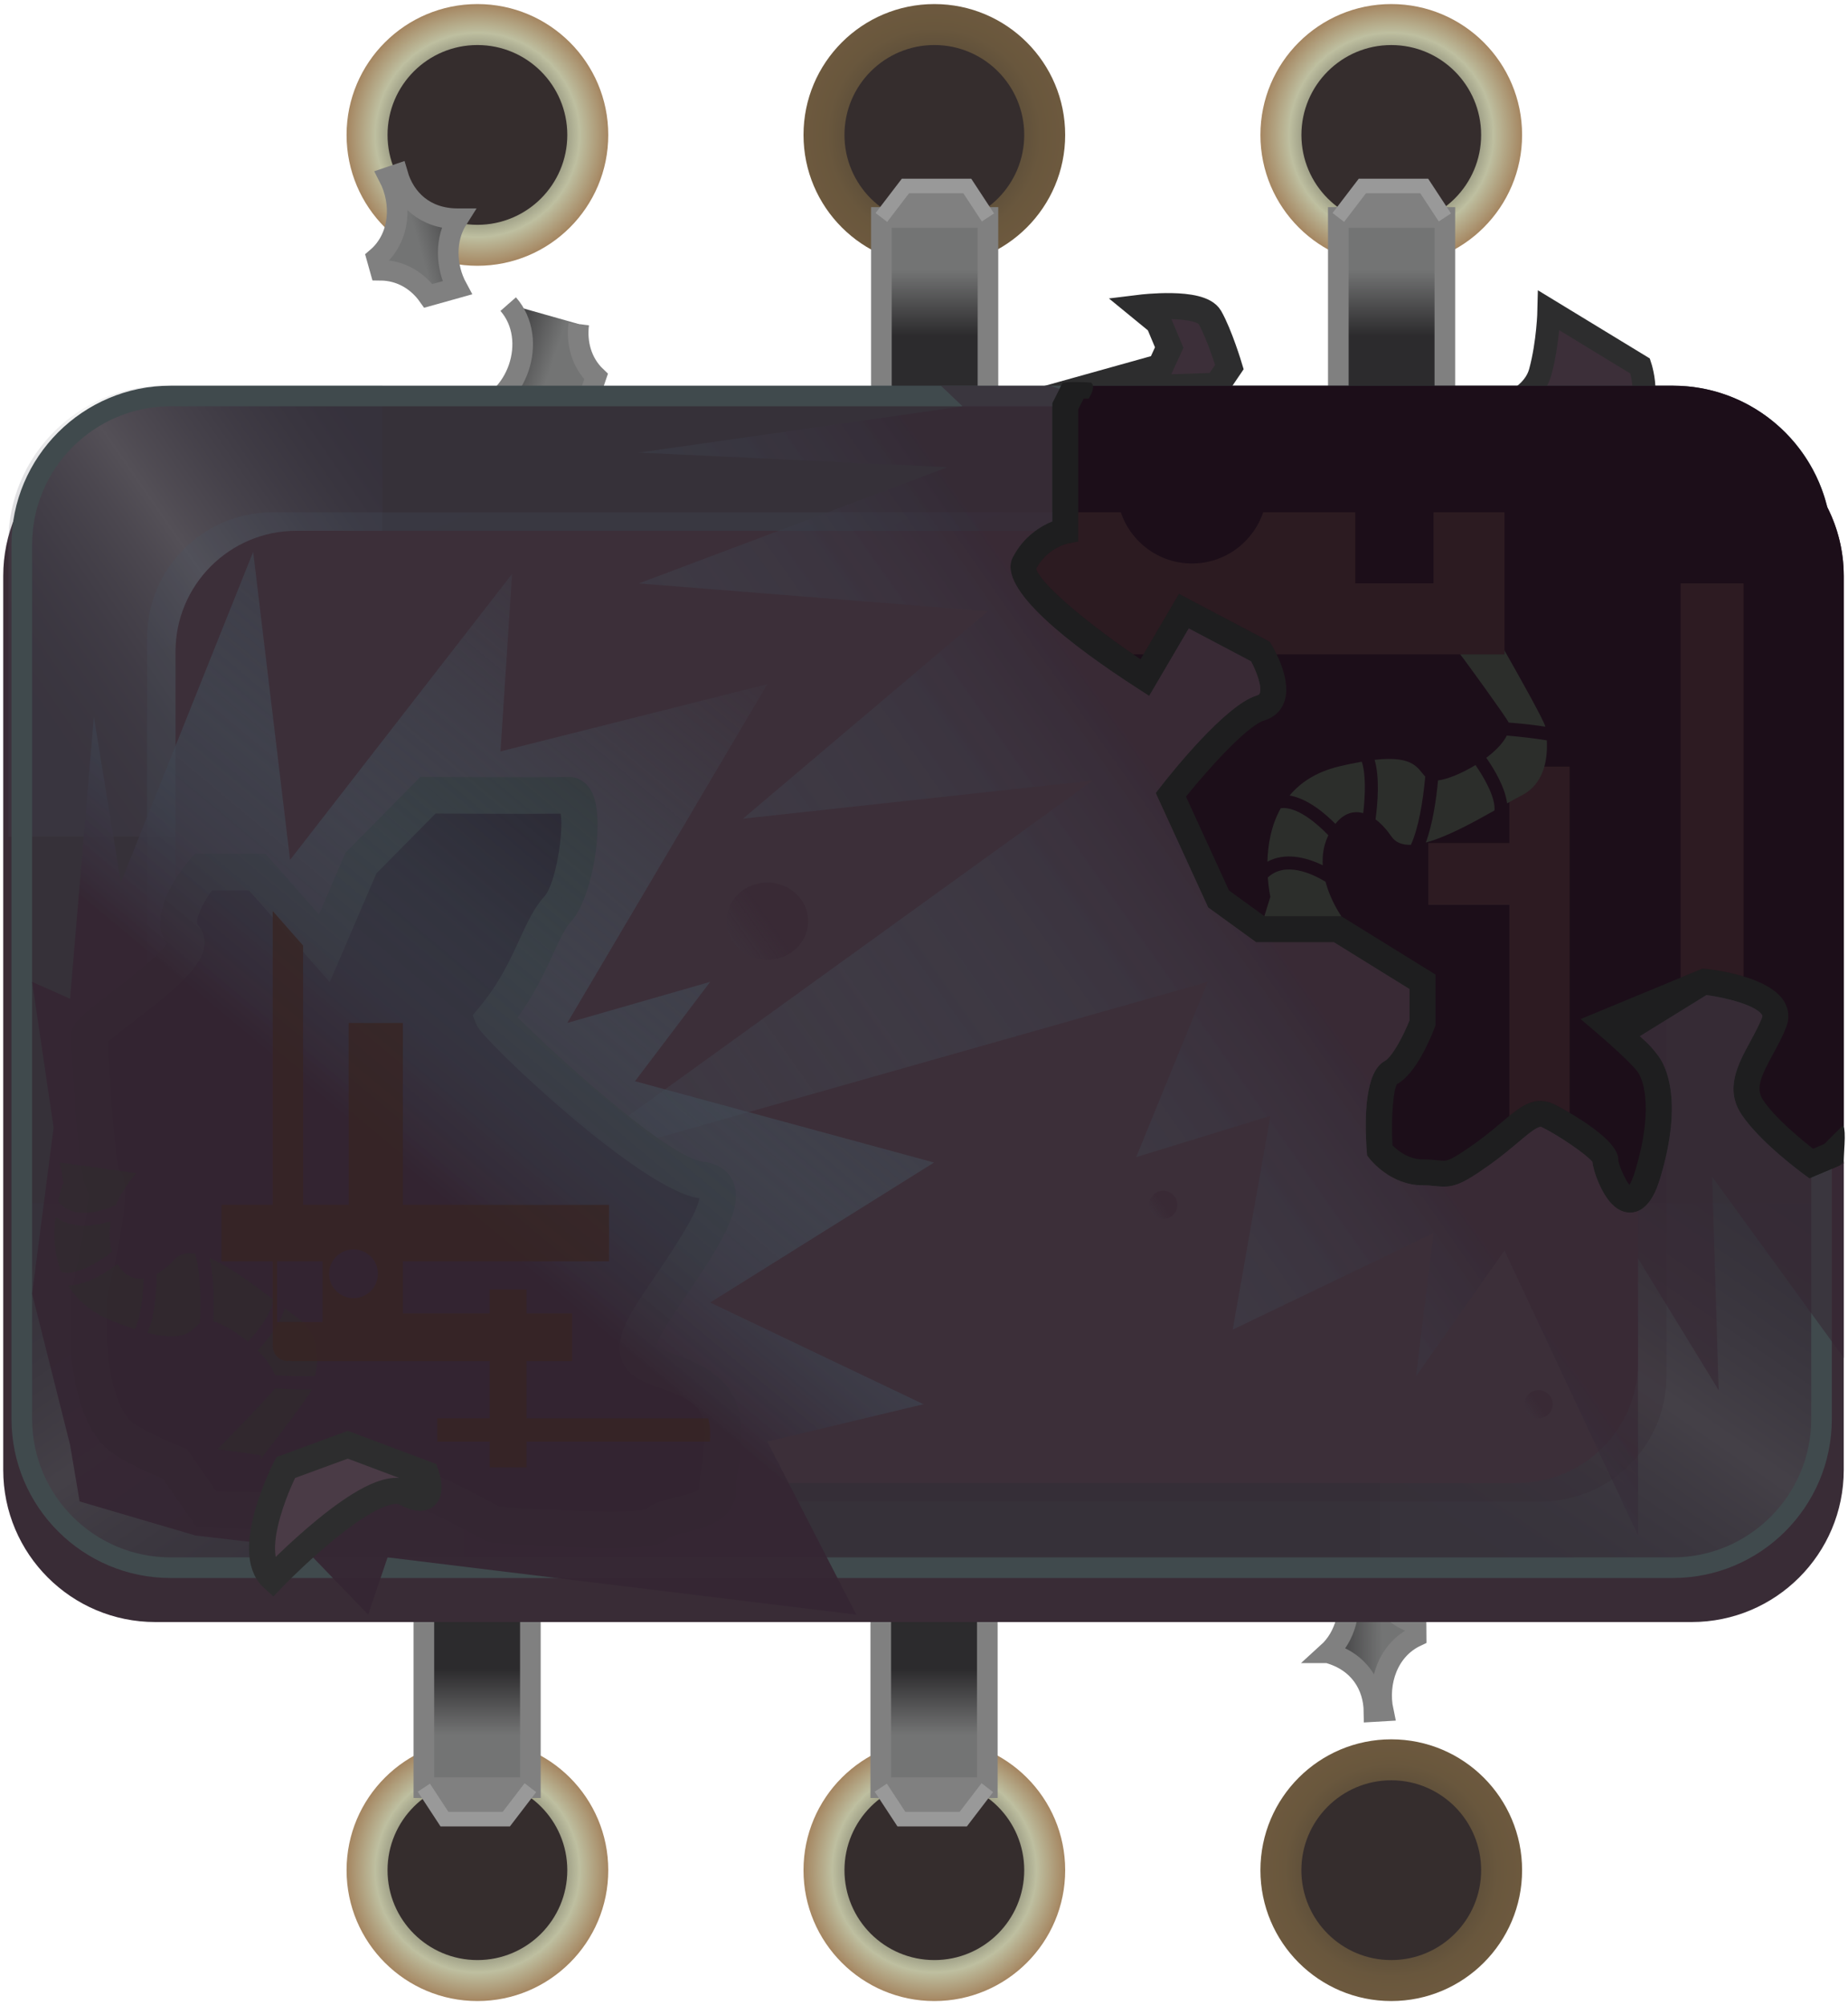 <?xml version="1.0" encoding="utf-8"?>
<!-- Generator: Adobe Illustrator 16.0.0, SVG Export Plug-In . SVG Version: 6.00 Build 0)  -->
<!DOCTYPE svg PUBLIC "-//W3C//DTD SVG 1.1//EN" "http://www.w3.org/Graphics/SVG/1.1/DTD/svg11.dtd">
<svg version="1.1" id="chip_x5F_damaged" xmlns="http://www.w3.org/2000/svg" xmlns:xlink="http://www.w3.org/1999/xlink" x="0px"
	 y="0px" width="109.862px" height="119.184px" viewBox="0 0 109.862 119.184" style="enable-background:new 0 0 109.862 119.184;"
	 xml:space="preserve">
<g>
	
		<linearGradient id="SVGID_1_" gradientUnits="userSpaceOnUse" x1="-150.742" y1="1354.307" x2="-144.409" y2="1354.307" gradientTransform="matrix(1 -0.006 -0.006 -1 237.142 1451.39)">
		<stop  offset="0" style="stop-color:#2C2B2D"/>
		<stop  offset="0.617" style="stop-color:#737474"/>
	</linearGradient>
	<path style="fill:url(#SVGID_1_);stroke:#808080;stroke-width:1.226;stroke-miterlimit:10;" d="M78.931,98.242c0.003,0,0.004,0,0.007,0.001c1.893,0.517,2.723,1.982,2.745,3.492l0.549-0.032
		c-0.36-1.695,0.287-3.644,1.955-4.432l-0.006-0.767c-1.188-0.334-1.975-1.194-2.351-2.225l-1.779,0.012
		C80.378,95.693,80,97.272,78.931,98.242z"/>
	<path style="fill:#3C2F39;stroke:#2D2D2E;stroke-width:1.548;stroke-miterlimit:10;" d="M63.996,23.21l4.98-1.391l0.532-1.161l-0.629-1.5l-1.064-0.871c0,0,3.531-0.435,4.111,0.581
		c0.58,1.017,1.16,2.95,1.16,2.95l-0.602,0.887v0.219L63.996,23.21z"/>
	<path style="fill:#3C2F39;stroke:#2D2D2E;stroke-width:1.367;stroke-miterlimit:10;" d="M88.758,24.384c0,0,2.343-0.547,2.812-2.281c0.47-1.733,0.512-3.649,0.512-3.649l5.425,3.304
		c0,0,0.996,2.998-1.173,3.314C94.163,25.39,88.758,24.384,88.758,24.384z"/>
	<g>
		<g>
			
				<radialGradient id="SVGID_2_" cx="4.71" cy="1030.836" r="7.778" gradientTransform="matrix(1 0 0 -1 78 1142)" gradientUnits="userSpaceOnUse">
				<stop  offset="0.054" style="stop-color:#31312F"/>
				<stop  offset="0.31" style="stop-color:#31312F"/>
				<stop  offset="0.474" style="stop-color:#4B4236"/>
				<stop  offset="0.641" style="stop-color:#5E4F3A"/>
				<stop  offset="0.815" style="stop-color:#69573D"/>
				<stop  offset="1" style="stop-color:#6D593E"/>
			</radialGradient>
			<circle style="fill:url(#SVGID_2_);" cx="82.709" cy="111.165" r="7.778"/>
			<circle style="fill:#352D2D;" cx="82.709" cy="111.165" r="5.343"/>
		</g>
		<g>
			
				<radialGradient id="SVGID_3_" cx="-22.454" cy="1030.836" r="7.778" gradientTransform="matrix(1 0 0 -1 78 1142)" gradientUnits="userSpaceOnUse">
				<stop  offset="0.054" style="stop-color:#31312F"/>
				<stop  offset="0.31" style="stop-color:#31312F"/>
				<stop  offset="0.781" style="stop-color:#BEBFA0"/>
				<stop  offset="1" style="stop-color:#A58661"/>
			</radialGradient>
			<circle style="fill:url(#SVGID_3_);" cx="55.546" cy="111.165" r="7.778"/>
			<circle style="fill:#352D2D;" cx="55.546" cy="111.165" r="5.343"/>
			
				<linearGradient id="SVGID_4_" gradientUnits="userSpaceOnUse" x1="-22.472" y1="1042.782" x2="-22.472" y2="1036.456" gradientTransform="matrix(1 0 0 -1 78 1142)">
				<stop  offset="0" style="stop-color:#2C2B2D"/>
				<stop  offset="0.617" style="stop-color:#737474"/>
			</linearGradient>
			<rect x="52.361" y="85.69" style="fill:url(#SVGID_4_);stroke:#808080;stroke-width:1.226;stroke-miterlimit:10;" width="6.334" height="20.569"/>
			<polyline style="fill:#808080;stroke:#999999;stroke-width:0.867;stroke-miterlimit:10;" points="52.361,106.26 53.587,108.13 57.265,108.13 58.695,106.26 			"/>
		</g>
		<g>
			
				<radialGradient id="SVGID_5_" cx="-49.618" cy="1030.836" r="7.778" gradientTransform="matrix(1 0 0 -1 78 1142)" gradientUnits="userSpaceOnUse">
				<stop  offset="0.054" style="stop-color:#31312F"/>
				<stop  offset="0.31" style="stop-color:#31312F"/>
				<stop  offset="0.781" style="stop-color:#BEBFA0"/>
				<stop  offset="1" style="stop-color:#A58661"/>
			</radialGradient>
			<circle style="fill:url(#SVGID_5_);" cx="28.382" cy="111.165" r="7.778"/>
			<circle style="fill:#352D2D;" cx="28.382" cy="111.165" r="5.343"/>
			
				<linearGradient id="SVGID_6_" gradientUnits="userSpaceOnUse" x1="-49.635" y1="1042.782" x2="-49.635" y2="1036.456" gradientTransform="matrix(1 0 0 -1 78 1142)">
				<stop  offset="0" style="stop-color:#2C2B2D"/>
				<stop  offset="0.617" style="stop-color:#737474"/>
			</linearGradient>
			<rect x="25.198" y="85.69" style="fill:url(#SVGID_6_);stroke:#808080;stroke-width:1.226;stroke-miterlimit:10;" width="6.333" height="20.569"/>
			<polyline style="fill:#808080;stroke:#999999;stroke-width:0.867;stroke-miterlimit:10;" points="25.198,106.26 26.423,108.13 30.1,108.13 31.531,106.26 			"/>
		</g>
		<g>
			
				<radialGradient id="SVGID_7_" cx="774.009" cy="659.002" r="7.778" gradientTransform="matrix(-1 0 0 1 802.391 -650.982)" gradientUnits="userSpaceOnUse">
				<stop  offset="0.054" style="stop-color:#31312F"/>
				<stop  offset="0.31" style="stop-color:#31312F"/>
				<stop  offset="0.781" style="stop-color:#BEBFA0"/>
				<stop  offset="1" style="stop-color:#A58661"/>
			</radialGradient>
			<circle style="fill:url(#SVGID_7_);" cx="28.382" cy="8.02" r="7.778"/>
			<circle style="fill:#352D2D;" cx="28.382" cy="8.02" r="5.343"/>
			
				<linearGradient id="SVGID_8_" gradientUnits="userSpaceOnUse" x1="709.814" y1="579.993" x2="716.148" y2="579.993" gradientTransform="matrix(-0.963 0.27 0.27 0.963 555.547 -736.906)">
				<stop  offset="0" style="stop-color:#2C2B2D"/>
				<stop  offset="0.617" style="stop-color:#737474"/>
			</linearGradient>
			<path style="fill:url(#SVGID_8_);stroke:#808080;stroke-width:1.226;stroke-miterlimit:10;" d="M27.214,13.002c-0.002,0-0.005,0-0.007,0c-1.961,0-3.147-1.196-3.567-2.646l-0.521,0.176
				c0.796,1.542,0.684,3.591-0.718,4.791l0.207,0.738c1.234,0.009,2.219,0.631,2.854,1.526l1.713-0.479
				C26.49,15.842,26.438,14.219,27.214,13.002z"/>
			
				<linearGradient id="SVGID_9_" gradientUnits="userSpaceOnUse" x1="-100.728" y1="968.373" x2="-94.394" y2="968.373" gradientTransform="matrix(0.947 0.322 0.322 -0.947 -188.773 974.184)">
				<stop  offset="0" style="stop-color:#2C2B2D"/>
				<stop  offset="0.617" style="stop-color:#737474"/>
			</linearGradient>
			<path style="fill:url(#SVGID_9_);stroke:#808080;stroke-width:1.226;stroke-miterlimit:10;" d="M30.212,18.077c1.84,2.094,0.554,5.872-2.181,6.408l-2.583,7.588l5.996,2.041l3.992-11.731
				c-0.871-0.832-1.172-1.996-1.031-3.12"/>
		</g>
		<g>
			
				<radialGradient id="SVGID_10_" cx="746.845" cy="659.002" r="7.778" gradientTransform="matrix(-1 0 0 1 802.391 -650.982)" gradientUnits="userSpaceOnUse">
				<stop  offset="0.054" style="stop-color:#31312F"/>
				<stop  offset="0.31" style="stop-color:#31312F"/>
				<stop  offset="0.474" style="stop-color:#4B4236"/>
				<stop  offset="0.641" style="stop-color:#5E4F3A"/>
				<stop  offset="0.815" style="stop-color:#69573D"/>
				<stop  offset="1" style="stop-color:#6D593E"/>
			</radialGradient>
			<circle style="fill:url(#SVGID_10_);" cx="55.546" cy="8.02" r="7.778"/>
			<circle style="fill:#352D2D;" cx="55.546" cy="8.02" r="5.343"/>
			
				<linearGradient id="SVGID_11_" gradientUnits="userSpaceOnUse" x1="746.825" y1="670.948" x2="746.825" y2="664.622" gradientTransform="matrix(-1 0 0 1 802.391 -650.982)">
				<stop  offset="0" style="stop-color:#2C2B2D"/>
				<stop  offset="0.617" style="stop-color:#737474"/>
			</linearGradient>
			<rect x="52.398" y="12.926" style="fill:url(#SVGID_11_);stroke:#808080;stroke-width:1.226;stroke-miterlimit:10;" width="6.334" height="20.568"/>
			<polyline style="fill:#808080;stroke:#999999;stroke-width:0.867;stroke-miterlimit:10;" points="58.732,12.926 57.505,11.055 53.828,11.055 52.398,12.926 			"/>
		</g>
		<g>
			
				<radialGradient id="SVGID_12_" cx="719.681" cy="659.002" r="7.778" gradientTransform="matrix(-1 0 0 1 802.391 -650.982)" gradientUnits="userSpaceOnUse">
				<stop  offset="0.054" style="stop-color:#31312F"/>
				<stop  offset="0.31" style="stop-color:#31312F"/>
				<stop  offset="0.781" style="stop-color:#BEBFA0"/>
				<stop  offset="1" style="stop-color:#A58661"/>
			</radialGradient>
			<circle style="fill:url(#SVGID_12_);" cx="82.709" cy="8.02" r="7.778"/>
			<circle style="fill:#352D2D;" cx="82.71" cy="8.02" r="5.342"/>
			
				<linearGradient id="SVGID_13_" gradientUnits="userSpaceOnUse" x1="719.661" y1="670.948" x2="719.661" y2="664.622" gradientTransform="matrix(-1 0 0 1 802.391 -650.982)">
				<stop  offset="0" style="stop-color:#2C2B2D"/>
				<stop  offset="0.617" style="stop-color:#737474"/>
			</linearGradient>
			<rect x="79.562" y="12.926" style="fill:url(#SVGID_13_);stroke:#808080;stroke-width:1.226;stroke-miterlimit:10;" width="6.334" height="20.568"/>
			<polyline style="fill:#808080;stroke:#999999;stroke-width:0.867;stroke-miterlimit:10;" points="85.896,12.926 84.669,11.055 80.992,11.055 79.562,12.926 			"/>
		</g>
		<path style="fill:#392C36;" d="M109.609,87.373c0,4.995-4.048,9.042-9.041,9.042H9.234c-4.992,0-9.042-4.048-9.042-9.042v-53.14
			c0-4.994,4.049-9.042,9.042-9.042h91.334c4.993,0,9.041,4.049,9.041,9.042V87.373z"/>
		<g>
			<path style="fill:#363139;" d="M108.289,84.343c0,4.883-3.959,8.842-8.84,8.842H10.138c-4.883,0-8.842-3.959-8.842-8.842V32.381
				c0-4.884,3.958-8.843,8.842-8.843h89.311c4.881,0,8.84,3.958,8.84,8.843V84.343z"/>
		</g>
		
			<linearGradient id="SVGID_14_" gradientUnits="userSpaceOnUse" x1="364.968" y1="1101.906" x2="380.378" y2="1079.616" gradientTransform="matrix(-4.371139e-008 -1 -1 4.371139e-008 1104.515 409.739)">
			<stop  offset="0" style="stop-color:#464554"/>
			<stop  offset="0.095" style="stop-color:#4A4957"/>
			<stop  offset="0.182" style="stop-color:#555461"/>
			<stop  offset="0.266" style="stop-color:#676672"/>
			<stop  offset="0.348" style="stop-color:#818189"/>
			<stop  offset="0.429" style="stop-color:#A3A2A7"/>
			<stop  offset="0.508" style="stop-color:#CBCBCB"/>
			<stop  offset="0.509" style="stop-color:#CCCCCC"/>
			<stop  offset="0.561" style="stop-color:#B3B2B5"/>
			<stop  offset="0.662" style="stop-color:#86868E"/>
			<stop  offset="0.759" style="stop-color:#63636F"/>
			<stop  offset="0.85" style="stop-color:#4A4A58"/>
			<stop  offset="0.933" style="stop-color:#3B3A4B"/>
			<stop  offset="1" style="stop-color:#363546"/>
		</linearGradient>
		<path style="opacity:0.2;fill:url(#SVGID_14_);enable-background:new    ;" d="M0.498,32.225v17.508h22.238V22.925H9.797C4.661,22.926,0.498,27.091,0.498,32.225z"/>
		
			<linearGradient id="SVGID_15_" gradientUnits="userSpaceOnUse" x1="277.349" y1="664.832" x2="292.759" y2="642.543" gradientTransform="matrix(-1 0 0 1 299.934 -573.194)">
			<stop  offset="0" style="stop-color:#4A4958"/>
			<stop  offset="0.096" style="stop-color:#4E4D5B"/>
			<stop  offset="0.185" style="stop-color:#595865"/>
			<stop  offset="0.27" style="stop-color:#6B6A76"/>
			<stop  offset="0.353" style="stop-color:#85858D"/>
			<stop  offset="0.434" style="stop-color:#A6A6AA"/>
			<stop  offset="0.509" style="stop-color:#CCCCCC"/>
			<stop  offset="0.55" style="stop-color:#B9B8BB"/>
			<stop  offset="0.653" style="stop-color:#8C8C93"/>
			<stop  offset="0.753" style="stop-color:#696974"/>
			<stop  offset="0.847" style="stop-color:#50505E"/>
			<stop  offset="0.931" style="stop-color:#414051"/>
			<stop  offset="1" style="stop-color:#3C3B4C"/>
		</linearGradient>
		<path style="opacity:0.1;fill:url(#SVGID_15_);enable-background:new    ;" d="M10.041,93.748h17.509V71.511H0.742v12.938C0.741,89.586,4.906,93.748,10.041,93.748z"/>
		
			<linearGradient id="SVGID_16_" gradientUnits="userSpaceOnUse" x1="-251.219" y1="664.834" x2="-235.809" y2="642.544" gradientTransform="matrix(1 0 0 1 338.209 -573.194)">
			<stop  offset="0" style="stop-color:#464554"/>
			<stop  offset="0.095" style="stop-color:#4A4957"/>
			<stop  offset="0.182" style="stop-color:#555461"/>
			<stop  offset="0.266" style="stop-color:#676672"/>
			<stop  offset="0.348" style="stop-color:#818189"/>
			<stop  offset="0.429" style="stop-color:#A3A2A7"/>
			<stop  offset="0.508" style="stop-color:#CBCBCB"/>
			<stop  offset="0.509" style="stop-color:#CCCCCC"/>
			<stop  offset="0.561" style="stop-color:#B3B2B5"/>
			<stop  offset="0.662" style="stop-color:#86868E"/>
			<stop  offset="0.759" style="stop-color:#63636F"/>
			<stop  offset="0.85" style="stop-color:#4A4A58"/>
			<stop  offset="0.933" style="stop-color:#3B3A4B"/>
			<stop  offset="1" style="stop-color:#363546"/>
		</linearGradient>
		<path style="opacity:0.1;fill:url(#SVGID_16_);enable-background:new    ;" d="M99.537,93.748H82.026V71.511h26.81v12.938C108.835,89.586,104.671,93.748,99.537,93.748z"/>
		
			<linearGradient id="SVGID_17_" gradientUnits="userSpaceOnUse" x1="-39.622" y1="1117.518" x2="-13.57" y2="1058.191" gradientTransform="matrix(1 0 0 -1 78 1142)">
			<stop  offset="0" style="stop-color:#455762"/>
			<stop  offset="0.207" style="stop-color:#43525D"/>
			<stop  offset="0.447" style="stop-color:#3F4450"/>
			<stop  offset="0.703" style="stop-color:#382D3A"/>
			<stop  offset="0.801" style="stop-color:#34222F"/>
		</linearGradient>
		<path style="opacity:0.2;fill:url(#SVGID_17_);enable-background:new    ;" d="M99.072,81.783c0,4.123-3.343,7.464-7.466,7.464H16.209c-4.122,0-7.464-3.342-7.464-7.464V37.915
			c0-4.121,3.342-7.464,7.464-7.464h75.397c4.123,0,7.466,3.343,7.466,7.464L99.072,81.783L99.072,81.783z"/>
		<path style="fill:#3C2F39;" d="M97.382,80.963c0,3.968-3.218,7.186-7.186,7.186H17.62c-3.968,0-7.186-3.218-7.186-7.186V38.736
			c0-3.968,3.218-7.185,7.186-7.185h72.577c3.968,0,7.186,3.216,7.186,7.185V80.963z"/>
		<path style="fill:#404A4D;" d="M99.449,93.798H10.138c-5.213,0-9.455-4.242-9.455-9.455V32.381c0-5.213,4.242-9.455,9.455-9.455h89.311
			c5.213,0,9.452,4.242,9.452,9.455v51.962C108.902,89.556,104.662,93.798,99.449,93.798z M10.138,24.151
			c-4.538,0-8.229,3.691-8.229,8.229v51.962c0,4.537,3.69,8.229,8.229,8.229h89.311c4.535,0,8.227-3.691,8.227-8.229V32.381
			c0-4.537-3.689-8.229-8.227-8.229H10.138z"/>
	</g>
	<path style="fill:#1C0E19;" d="M109.609,34.233c0-1.475-0.358-2.862-0.985-4.092c-1.011-4.135-4.734-7.216-9.174-7.216H63.943l-0.617,1.226
		v7.4c0,0-1.608,0.316-2.436,1.942c-0.828,1.626,7.168,6.785,7.168,6.785l2.322-3.95l4.552,2.402c0,0,1.715,2.838,0,3.354
		c-1.715,0.516-5.326,5.158-5.326,5.158l2.837,6.19l2.489,1.806h4.593l5.041,3.122v2.443c0,0-0.911,2.432-1.873,2.948
		c-0.963,0.516-0.665,4.643-0.665,4.643s0.991,1.289,2.538,1.289c1.55,0,1.3,0.516,3.486-1.032c2.189-1.547,2.963-2.837,3.994-2.322
		c1.032,0.517,3.416,2.064,3.385,2.58c-0.03,0.517,1.431,4.551,2.535,0.856c1.105-3.694,0.584-5.758,0-6.531
		s-2.535-2.432-2.535-2.432l5.901-2.443c0,0,4.901,0.527,4.127,2.443c-0.773,1.916-2.321,3.463-1.289,5.011
		c1.031,1.548,3.505,3.354,3.505,3.354l1.228-0.517l0.707-0.723L109.609,34.233L109.609,34.233z"/>
	<g>
		<path style="fill:#1E1E1F;" d="M109.554,66.907l-0.719,0.706l-0.377,0.386l-0.671,0.282c-0.692-0.538-2.25-1.809-2.975-2.896
			c-0.467-0.701-0.102-1.449,0.584-2.712c0.271-0.499,0.552-1.015,0.779-1.58c0.219-0.541,0.181-1.081-0.107-1.563
			c-0.877-1.463-4.03-1.872-4.653-1.938l-0.197-0.021l-7.253,3.003l0.965,0.82c0.524,0.446,1.982,1.729,2.419,2.308
			c0.433,0.573,0.894,2.447-0.124,5.845c-0.144,0.479-0.271,0.743-0.358,0.884c-0.278-0.342-0.631-1.187-0.662-1.473
			c0.082-1.354-3.772-3.299-3.813-3.318c-0.262-0.13-0.533-0.197-0.807-0.197c-0.811,0-1.447,0.537-2.328,1.279
			c-0.463,0.389-0.987,0.831-1.651,1.301c-1.271,0.899-1.556,0.972-1.773,0.972c-0.105,0-0.213-0.013-0.34-0.025
			c-0.24-0.025-0.529-0.057-0.927-0.057c-0.852,0-1.508-0.555-1.783-0.833c-0.094-1.658,0.052-3.369,0.274-3.645
			c1.16-0.622,2.064-2.906,2.233-3.358l0.05-0.131V57.93l-5.595-3.464h-4.563l-2.121-1.539l-2.554-5.575
			c1.461-1.823,3.695-4.239,4.648-4.526c0.567-0.171,0.977-0.537,1.177-1.057c0.496-1.288-0.528-3.09-0.737-3.438l-0.111-0.184
			l-5.396-2.847l-2.284,3.885c-3.286-2.195-6.076-4.612-6.196-5.394c0.644-1.206,1.823-1.472,1.867-1.481l0.625-0.123v-7.853
			l0.32-0.637h0.303c0.459-0.773,0.175-0.9,0.146-0.953c-0.973-0.069-1.402-0.03-1.699,0l-0.616,1.222v7.024
			c-0.665,0.273-1.706,0.881-2.352,2.151c-0.945,1.858,3.522,5.26,7.438,7.786l0.678,0.437l2.354-4.008l3.7,1.952
			c0.334,0.617,0.663,1.522,0.517,1.902c-0.014,0.037-0.033,0.087-0.179,0.131c-1.856,0.559-5.086,4.616-5.715,5.424l-0.288,0.371
			l3.118,6.802l2.855,2.072h4.623l4.488,2.778v1.868c-0.4,1.018-1.063,2.193-1.467,2.41c-1.16,0.622-1.224,3.271-1.07,5.381
			l0.018,0.231l0.142,0.184c0.051,0.065,1.246,1.592,3.151,1.592c0.326,0,0.564,0.026,0.763,0.048
			c1.022,0.108,1.465-0.014,3.172-1.222c0.718-0.507,1.292-0.991,1.754-1.38c0.559-0.47,1.088-0.915,1.332-0.915
			c0.014,0,0.047,0,0.115,0.034c1.046,0.523,2.63,1.62,2.966,2.042c0.07,0.635,0.538,1.854,1.129,2.481
			c0.418,0.442,0.831,0.536,1.103,0.536c1.185,0,1.655-1.576,1.812-2.095c1.402-4.688,0.26-6.711-0.125-7.22
			c-0.352-0.465-0.48-0.617-1.094-1.171l3.953-2.444c1.237,0.16,2.974,0.629,3.299,1.173c0.024,0.041,0.046,0.076,0,0.188
			c-0.195,0.483-0.453,0.96-0.703,1.42c-0.713,1.312-1.521,2.798-0.512,4.31c1.095,1.645,3.588,3.473,3.692,3.549l0.354,0.259
			l1.771-0.747l0.263-0.148C109.551,68.905,109.81,67.144,109.554,66.907z"/>
	</g>
	<g style="opacity:0.4;">
		<path style="fill:#45302F;" d="M101.218,57.57l0.197,0.021c0.313,0.033,1.26,0.152,2.238,0.447V34.676h-3.74v23.436L101.218,57.57z"/>
	</g>
	<g style="opacity:0.4;">
		<path style="fill:#45302F;" d="M91.468,67.028h0.241c-0.003-0.001-0.006-0.004-0.009-0.005c-0.068-0.034-0.103-0.034-0.115-0.034
			C91.554,66.988,91.507,67.015,91.468,67.028z"/>
		<path style="fill:#45302F;" d="M89.729,66.328c0.653-0.53,1.199-0.888,1.856-0.888c0.272,0,0.545,0.067,0.807,0.197
			c0.014,0.006,0.396,0.2,0.918,0.505V45.567h-3.581v4.544H84.91v3.675h4.819V66.328L89.729,66.328z"/>
	</g>
	
		<linearGradient id="SVGID_18_" gradientUnits="userSpaceOnUse" x1="-53.696" y1="1052.321" x2="7.46" y2="1095.455" gradientTransform="matrix(1 0 0 -1 78 1142)">
		<stop  offset="0" style="stop-color:#455762;stop-opacity:0"/>
		<stop  offset="0.351" style="stop-color:#445560;stop-opacity:0.397"/>
		<stop  offset="0.529" style="stop-color:#424D58;stop-opacity:0.598"/>
		<stop  offset="0.668" style="stop-color:#3D404C;stop-opacity:0.755"/>
		<stop  offset="0.786" style="stop-color:#372D3A;stop-opacity:0.889"/>
		<stop  offset="0.821" style="stop-color:#352633;stop-opacity:0.928"/>
	</linearGradient>
	<path style="opacity:0.6;fill:url(#SVGID_18_);enable-background:new    ;" d="M109.346,69.305l-1.771,0.747l-0.354-0.258c-0.104-0.077-2.599-1.906-3.693-3.55
		c-1.008-1.512-0.2-2.999,0.513-4.31c0.25-0.46,0.508-0.937,0.703-1.42c0.046-0.112,0.024-0.147,0-0.188
		c-0.325-0.543-2.062-1.013-3.3-1.173l-3.952,2.444c0.612,0.554,0.742,0.706,1.094,1.171c0.385,0.508,1.526,2.53,0.125,7.22
		c-0.155,0.519-0.627,2.096-1.812,2.096c-0.271,0-0.685-0.095-1.103-0.537c-0.591-0.628-1.058-1.848-1.129-2.481
		c-0.336-0.422-1.92-1.519-2.966-2.042c-0.068-0.034-0.103-0.034-0.115-0.034c-0.244,0-0.773,0.445-1.332,0.915
		c-0.462,0.39-1.036,0.873-1.754,1.38c-1.707,1.208-2.148,1.331-3.172,1.222c-0.197-0.021-0.437-0.048-0.763-0.048
		c-1.905,0-3.102-1.526-3.151-1.592l-0.142-0.184l-0.018-0.231c-0.152-2.11-0.09-4.759,1.07-5.381
		c0.403-0.216,1.065-1.393,1.467-2.41v-1.867l-4.488-2.779H74.68l-2.855-2.072l-3.118-6.802l0.288-0.371
		c0.629-0.808,3.857-4.866,5.715-5.424c0.146-0.044,0.165-0.095,0.179-0.131c0.146-0.378-0.183-1.285-0.517-1.902l-3.7-1.952
		l-2.355,4.008l-0.677-0.437c-3.916-2.526-8.385-5.927-7.438-7.786c0.646-1.271,1.687-1.877,2.352-2.151v-7.024l0.434-0.857
		l-0.548-0.185H55.94l1.285,1.226l-19.249,2.747l18.347,0.871l-18.347,6.906l20.756,1.653L44.167,48.663l20.796-2.269L33.238,69.3
		l38.562-10.938l-4.256,10.42l7.979-2.453l-2.24,12.706l11.938-5.738l-1.041,8.512l5.26-7.48l7.943,16.944L97.367,74.78l4.805,7.852
		l-0.388-12.688l7.824,10.77V69.036L109.346,69.305z"/>
	
		<linearGradient id="SVGID_19_" gradientUnits="userSpaceOnUse" x1="-9.94" y1="1069.609" x2="-8.329" y2="1070.746" gradientTransform="matrix(1 0 0 -1 78 1142)">
		<stop  offset="0" style="stop-color:#455762;stop-opacity:0"/>
		<stop  offset="0.004" style="stop-color:#455661;stop-opacity:0.005"/>
		<stop  offset="0.149" style="stop-color:#3D3F4B;stop-opacity:0.212"/>
		<stop  offset="0.305" style="stop-color:#382F3B;stop-opacity:0.434"/>
		<stop  offset="0.478" style="stop-color:#352532;stop-opacity:0.681"/>
		<stop  offset="0.702" style="stop-color:#34222F"/>
	</linearGradient>
	<circle style="opacity:0.4;fill:url(#SVGID_19_);enable-background:new    ;" cx="69.154" cy="71.618" r="0.838"/>
	
		<linearGradient id="SVGID_20_" gradientUnits="userSpaceOnUse" x1="12.373" y1="1057.759" x2="13.985" y2="1058.896" gradientTransform="matrix(1 0 0 -1 78 1142)">
		<stop  offset="0" style="stop-color:#455762;stop-opacity:0"/>
		<stop  offset="0.004" style="stop-color:#455661;stop-opacity:0.005"/>
		<stop  offset="0.149" style="stop-color:#3D3F4B;stop-opacity:0.212"/>
		<stop  offset="0.305" style="stop-color:#382F3B;stop-opacity:0.434"/>
		<stop  offset="0.478" style="stop-color:#352532;stop-opacity:0.681"/>
		<stop  offset="0.702" style="stop-color:#34222F"/>
	</linearGradient>
	<circle style="opacity:0.4;fill:url(#SVGID_20_);enable-background:new    ;" cx="91.467" cy="83.468" r="0.838"/>
	
		<linearGradient id="SVGID_21_" gradientUnits="userSpaceOnUse" x1="-35.498" y1="1085.045" x2="-30.912" y2="1088.28" gradientTransform="matrix(1 0 0 -1 78 1142)">
		<stop  offset="0" style="stop-color:#455762;stop-opacity:0"/>
		<stop  offset="0.004" style="stop-color:#455661;stop-opacity:0.005"/>
		<stop  offset="0.149" style="stop-color:#3D3F4B;stop-opacity:0.212"/>
		<stop  offset="0.305" style="stop-color:#382F3B;stop-opacity:0.434"/>
		<stop  offset="0.478" style="stop-color:#352532;stop-opacity:0.681"/>
		<stop  offset="0.702" style="stop-color:#34222F"/>
	</linearGradient>
	<ellipse style="opacity:0.4;fill:url(#SVGID_21_);enable-background:new    ;" cx="45.618" cy="54.756" rx="2.427" ry="2.298"/>
	<path style="opacity:0.4;fill:#45302F;enable-background:new    ;" d="M85.22,30.451v4.225h-4.652v-4.225h-5.473c-0.596,1.769-2.264,3.043-4.231,3.043
		c-1.969,0-3.638-1.274-4.231-3.043H64.1v1.736l-0.625,0.123c-0.044,0.01-1.225,0.275-1.867,1.482
		c0.115,0.746,2.677,2.991,5.773,5.106h0.592l2.115-3.599l5.396,2.847l0.111,0.184c0.057,0.095,0.174,0.301,0.303,0.568h13.541
		v-8.448H85.22z"/>
	<g>
		<path style="fill:#1C0E19;" d="M19.611,56.366l-3.985-4.525h-3.224c0,0-2.25,2.617-1.125,3.846c1.125,1.228-5.615,5.26-5.615,5.871
			c0,0.61,0.361,8.583,0.906,8.764c0.543,0.182-0.906,6.523-0.906,6.523s-0.182,1.223,0,3.601c0.181,2.378,0.906,4.189,1.812,4.914
			c0.906,0.726,3.261,1.661,3.261,1.661l1.862,2.688c0,0,4.649,0.183,5.018,0c0.368-0.181,2.547-2.075,1.999-2.688
			s5.254,1.545,5.798,1.545c0.543,0,4.271,2.049,4.271,2.049s9.136,0.726,9.679,0c0.545-0.725,3.625-0.503,3.625-2.049
			c0-1.545,1.187-4.654-0.947-6.104c-2.133-1.449-4.489-0.952-3.583-3.193c0.905-2.242,6.803-8.765,3.583-9.127
			c-3.12-0.352-12.426-9.518-12.355-9.603c2.25-2.718,2.657-5.254,3.813-6.521c1.156-1.27,1.881-6.795,0.611-6.75
			c-1.268,0.046-8.334,0-8.334,0l-3.985,4.033L19.611,56.366z"/>
	</g>
	<path style="fill:#2D2D2E;" d="M36.279,92.024c-2.877,0-6.846-0.313-7.014-0.326l-0.231-0.019l-0.205-0.112
		c-1.506-0.827-3.377-1.779-3.857-1.918c-0.347-0.028-0.894-0.196-2.566-0.738c-0.635-0.206-1.534-0.498-2.212-0.695
		c-0.609,1.147-2.104,2.31-2.43,2.469c-0.274,0.135-0.605,0.192-1.943,0.192c-1.49,0-3.511-0.078-3.596-0.081l-0.542-0.021
		l-1.986-2.869C8.98,87.608,7.291,86.87,6.464,86.21c-1.189-0.951-2.018-3.075-2.216-5.681c-0.188-2.47,0-3.787,0.009-3.842
		l0.015-0.083c0.495-2.167,0.984-4.794,1.005-5.692c-0.35-0.53-0.551-1.715-0.779-4.727c-0.163-2.149-0.252-4.303-0.252-4.625
		c0-0.751,0.529-1.157,2.286-2.502c0.892-0.683,2.879-2.205,3.372-2.949c-1.198-1.842,0.892-4.445,1.347-4.975l0.325-0.378h4.213
		l3.174,3.604l1.578-3.678l4.452-4.505l0.458,0.003c0.001,0,7.027,0.047,8.288,0.001c0.362-0.018,1.091,0.098,1.5,1.021
		c0.734,1.665-0.023,6.18-1.27,7.545c-0.384,0.423-0.715,1.145-1.099,1.979c-0.494,1.075-1.089,2.372-2.094,3.751
		c2.091,2.1,8.897,8.34,11.054,8.582c1.11,0.125,1.563,0.766,1.732,1.136c0.698,1.519-0.647,3.689-2.78,6.827
		c-0.699,1.029-1.422,2.094-1.648,2.651c-0.081,0.2-0.106,0.323-0.116,0.389c0.167,0.112,0.602,0.266,0.927,0.382
		c0.682,0.242,1.529,0.542,2.375,1.117c2.189,1.489,1.807,4.108,1.552,5.841c-0.066,0.45-0.128,0.875-0.128,1.163
		c0,1.812-1.899,2.267-3.034,2.538c-0.288,0.068-0.711,0.169-0.876,0.248C39.436,91.807,38.728,92.024,36.279,92.024z
		 M29.669,89.549c0.895,0.066,4.206,0.301,6.611,0.301c1.338,0,1.887-0.073,2.088-0.114c0.456-0.416,1.128-0.577,1.833-0.746
		c0.399-0.096,1.232-0.296,1.392-0.486c-0.025-0.384,0.048-0.885,0.126-1.415c0.258-1.76,0.365-3.057-0.623-3.728
		c-0.614-0.417-1.287-0.656-1.88-0.867c-0.885-0.313-1.8-0.638-2.201-1.529c-0.265-0.591-0.231-1.278,0.103-2.104
		c0.313-0.772,1.032-1.833,1.865-3.059c0.828-1.219,2.496-3.672,2.592-4.582c-3.407-0.401-12.87-9.38-13.229-10.27l-0.243-0.6
		l0.413-0.504c1.191-1.438,1.822-2.813,2.379-4.026c0.459-1.001,0.856-1.865,1.469-2.536c0.663-0.729,1.154-3.794,0.968-4.92
		c-1.645,0.024-6.011,0.001-7.436-0.008l-3.52,3.561l-2.771,6.461l-4.798-5.448h-2.208c-0.677,0.919-1.006,1.851-0.848,2.023
		c0.301,0.329,0.446,0.761,0.406,1.216c-0.116,1.315-1.779,2.682-4.304,4.614c-0.51,0.392-1.122,0.859-1.425,1.13
		c0.049,1.507,0.329,6.292,0.631,7.604c0.539,0.437,0.663,1.743-0.655,7.52c-0.023,0.202-0.139,1.337,0.013,3.328
		c0.169,2.224,0.829,3.686,1.407,4.147c0.566,0.455,2.131,1.161,2.982,1.499l0.305,0.122l1.739,2.51
		c0.708,0.022,1.979,0.061,2.97,0.061c0.615,0,0.923-0.015,1.065-0.025c0.334-0.25,1.071-0.96,1.331-1.369
		c-0.087-0.264-0.076-0.549,0.04-0.809c0.188-0.422,0.597-0.674,1.094-0.674c0.529,0,1.542,0.311,3.725,1.019
		c0.76,0.246,1.79,0.58,2.075,0.638C25.45,87.492,26.185,87.646,29.669,89.549z"/>
	
		<linearGradient id="SVGID_22_" gradientUnits="userSpaceOnUse" x1="-26.27" y1="1100.936" x2="-56.965" y2="1064.05" gradientTransform="matrix(1 0 0 -1 78 1142)">
		<stop  offset="0" style="stop-color:#455762;stop-opacity:0"/>
		<stop  offset="0.351" style="stop-color:#445560;stop-opacity:0.397"/>
		<stop  offset="0.529" style="stop-color:#424D58;stop-opacity:0.598"/>
		<stop  offset="0.668" style="stop-color:#3D404C;stop-opacity:0.755"/>
		<stop  offset="0.786" style="stop-color:#372D3A;stop-opacity:0.889"/>
		<stop  offset="0.821" style="stop-color:#352633;stop-opacity:0.928"/>
	</linearGradient>
	<polygon style="fill:url(#SVGID_22_);" points="4.164,59.366 5.58,42.601 7.184,52.457 15.051,32.799 17.245,51.112 30.443,34.113 29.754,44.663 
		45.618,40.666 33.725,60.804 42.22,58.361 37.75,64.268 55.529,69.101 42.22,77.423 54.901,83.468 45.618,85.69 50.906,95.975 
		23.041,92.571 21.887,95.975 18.08,92.024 11.617,91.271 4.734,89.247 4.164,85.876 1.91,76.906 3.186,67.028 1.91,58.361 	"/>
	<g style="opacity:0.4;">
		<path style="fill:#2C2E2B;" d="M3.451,71.407c0.146-0.675,0.312-1.11,0.312-1.11L3.57,69.11l0.019-0.01l4.517,0.637
			c0,0-0.748,0.782-1.222,1.901C6.005,72.015,4.331,72.517,3.451,71.407z"/>
		<path style="fill:#2C2E2B;" d="M12.666,78.538c0.055-1.171,0.046-2.607-0.203-3.758c1.171,0.496,2.562,1.53,3.777,2.459
			c-0.042,0.711-0.75,1.705-1.497,2.516C14.011,79.152,13.203,78.678,12.666,78.538z"/>
		<path style="fill:#2C2E2B;" d="M6.583,72.586c-0.109,0.545-0.119,1.131,0.055,1.724c0.009,0.03,0.021,0.055,0.029,0.084
			c-0.669,0.534-1.885,1.331-2.809,1.246c-0.078-0.007-0.15-0.023-0.222-0.043c-0.433-1.111-0.452-2.292-0.341-3.258
			C4.233,73.041,5.521,72.93,6.583,72.586z"/>
		<path style="fill:#2C2E2B;" d="M16.34,81.748c-0.156-0.48-0.541-0.999-1.022-1.478c0.616-0.665,1.354-1.606,1.606-2.509
			c0.29,0.221,0.563,0.427,0.813,0.604c1.201,0.859,1.214,2.324,1,3.433C18.049,81.815,17.204,81.797,16.34,81.748z"/>
		<path style="fill:#2C2E2B;" d="M8.02,79.006c-0.4-0.13-0.834-0.282-1.338-0.484c-1.283-0.514-2.105-1.266-2.631-2.106
			c1.096-0.024,2.269-0.779,2.933-1.286c0.402,0.688,0.954,0.94,1.551,0.861C8.506,77.108,8.363,78.331,8.02,79.006z"/>
		<path style="fill:#2C2E2B;" d="M11.602,74.52c0.31,1.021,0.355,2.652,0.281,4.139c-0.502,0.365-0.781,1.166-3.119,0.564
			c0.444-0.988,0.542-2.472,0.548-3.501c0.371-0.202,0.741-0.504,1.086-0.882C10.693,74.517,11.113,74.441,11.602,74.52z"/>
		<path style="fill:#2C2E2B;" d="M15.497,86.738l0.032-0.233l-2.604-0.367c0.162-0.129,3.357-3.45,3.418-3.609
			c0.891,0.057,1.613,0.072,2.191,0.062C18.431,82.919,16.382,85.593,15.497,86.738z"/>
	</g>
	<path style="opacity:0.8;fill:#382524;enable-background:new    ;" d="M42.1,84.307H31.302v-3.401h2.708v-2.838h-2.708v-1.418h-2.191v1.418h-5.162v-3.095h12.255v-3.354H23.949
		V60.805h-3.222v10.814h-2.708V56.203l-1.806-2.05v17.465h-3.048v3.354h3.048v5.03c0,0.498,0.405,0.902,0.903,0.902
		c0.029,0,0.056-0.014,0.086-0.018c0.056,0.008,0.112,0.018,0.172,0.018h3.354h0.646h0.516h2.062h5.162v3.401h-3.116v1.384h3.116
		v1.534h2.191v-1.534h10.904C42.24,85.161,42.217,84.696,42.1,84.307z M19.178,78.583H16.47v-3.61h2.708V78.583z M21.016,77.164
		c-0.802,0-1.451-0.648-1.451-1.45c0-0.803,0.649-1.451,1.451-1.451c0.801,0,1.451,0.649,1.451,1.451
		C22.467,76.515,21.817,77.164,21.016,77.164z"/>
	<path style="fill:#4A3B46;stroke:#2D2D2E;stroke-width:1.548;stroke-miterlimit:10;" d="M20.677,85.876l-3.693,1.357c0,0-2.563,4.962-0.77,6.583c0,0,5.885-6.133,7.885-5.074
		c2,1.06,1.23-1.117,1.23-1.117L20.677,85.876z"/>
	<g>
		<path style="fill:#2C2E2B;" d="M75.369,52.161c0.051,0.688,0.153,1.144,0.153,1.144l-0.355,1.147l0.017,0.014h4.563
			c0,0-0.633-0.879-0.945-2.055C77.984,51.918,76.396,51.187,75.369,52.161z"/>
		<path style="fill:#2C2E2B;" d="M85.49,46.388c-0.109,1.167-0.318,2.59-0.726,3.692c1.229-0.326,2.75-1.156,4.082-1.906
			c0.06-0.709-0.503-1.793-1.13-2.7C86.909,45.968,86.041,46.324,85.49,46.388z"/>
		<path style="fill:#2C2E2B;" d="M78.636,51.433c-0.033-0.555,0.039-1.136,0.295-1.699c0.014-0.028,0.027-0.051,0.041-0.079
			c-0.589-0.622-1.682-1.581-2.606-1.625c-0.078-0.004-0.153,0.002-0.228,0.012c-0.582,1.04-0.768,2.207-0.791,3.179
			C76.373,50.652,77.632,50.944,78.636,51.433z"/>
		<path style="fill:#2C2E2B;" d="M89.578,43.723c-0.224,0.454-0.677,0.913-1.22,1.32c0.518,0.743,1.115,1.777,1.24,2.708
			c0.318-0.179,0.618-0.345,0.89-0.485c1.311-0.684,1.526-2.132,1.469-3.259C91.279,43.894,90.439,43.796,89.578,43.723z"/>
		<path style="fill:#2C2E2B;" d="M80.955,45.276c-0.414,0.072-0.865,0.163-1.394,0.292c-1.342,0.33-2.262,0.959-2.897,1.718
			c1.081,0.179,2.136,1.09,2.724,1.685c0.494-0.625,1.075-0.798,1.655-0.637C81.171,47.223,81.201,45.991,80.955,45.276z"/>
		<path style="fill:#2C2E2B;" d="M83.876,50.218c0.447-0.969,0.721-2.576,0.854-4.06c-0.444-0.432-0.608-1.263-3.01-0.995
			c0.303,1.041,0.191,2.523,0.055,3.543c0.339,0.252,0.662,0.604,0.951,1.025C82.975,50.094,83.379,50.228,83.876,50.218z"/>
		<path style="fill:#2C2E2B;" d="M89.439,38.662v0.236h-2.631c0.143,0.151,2.844,3.885,2.881,4.051c0.892,0.07,1.607,0.154,2.179,0.246
			C91.81,42.855,90.156,39.922,89.439,38.662z"/>
	</g>
</g>
</svg>
